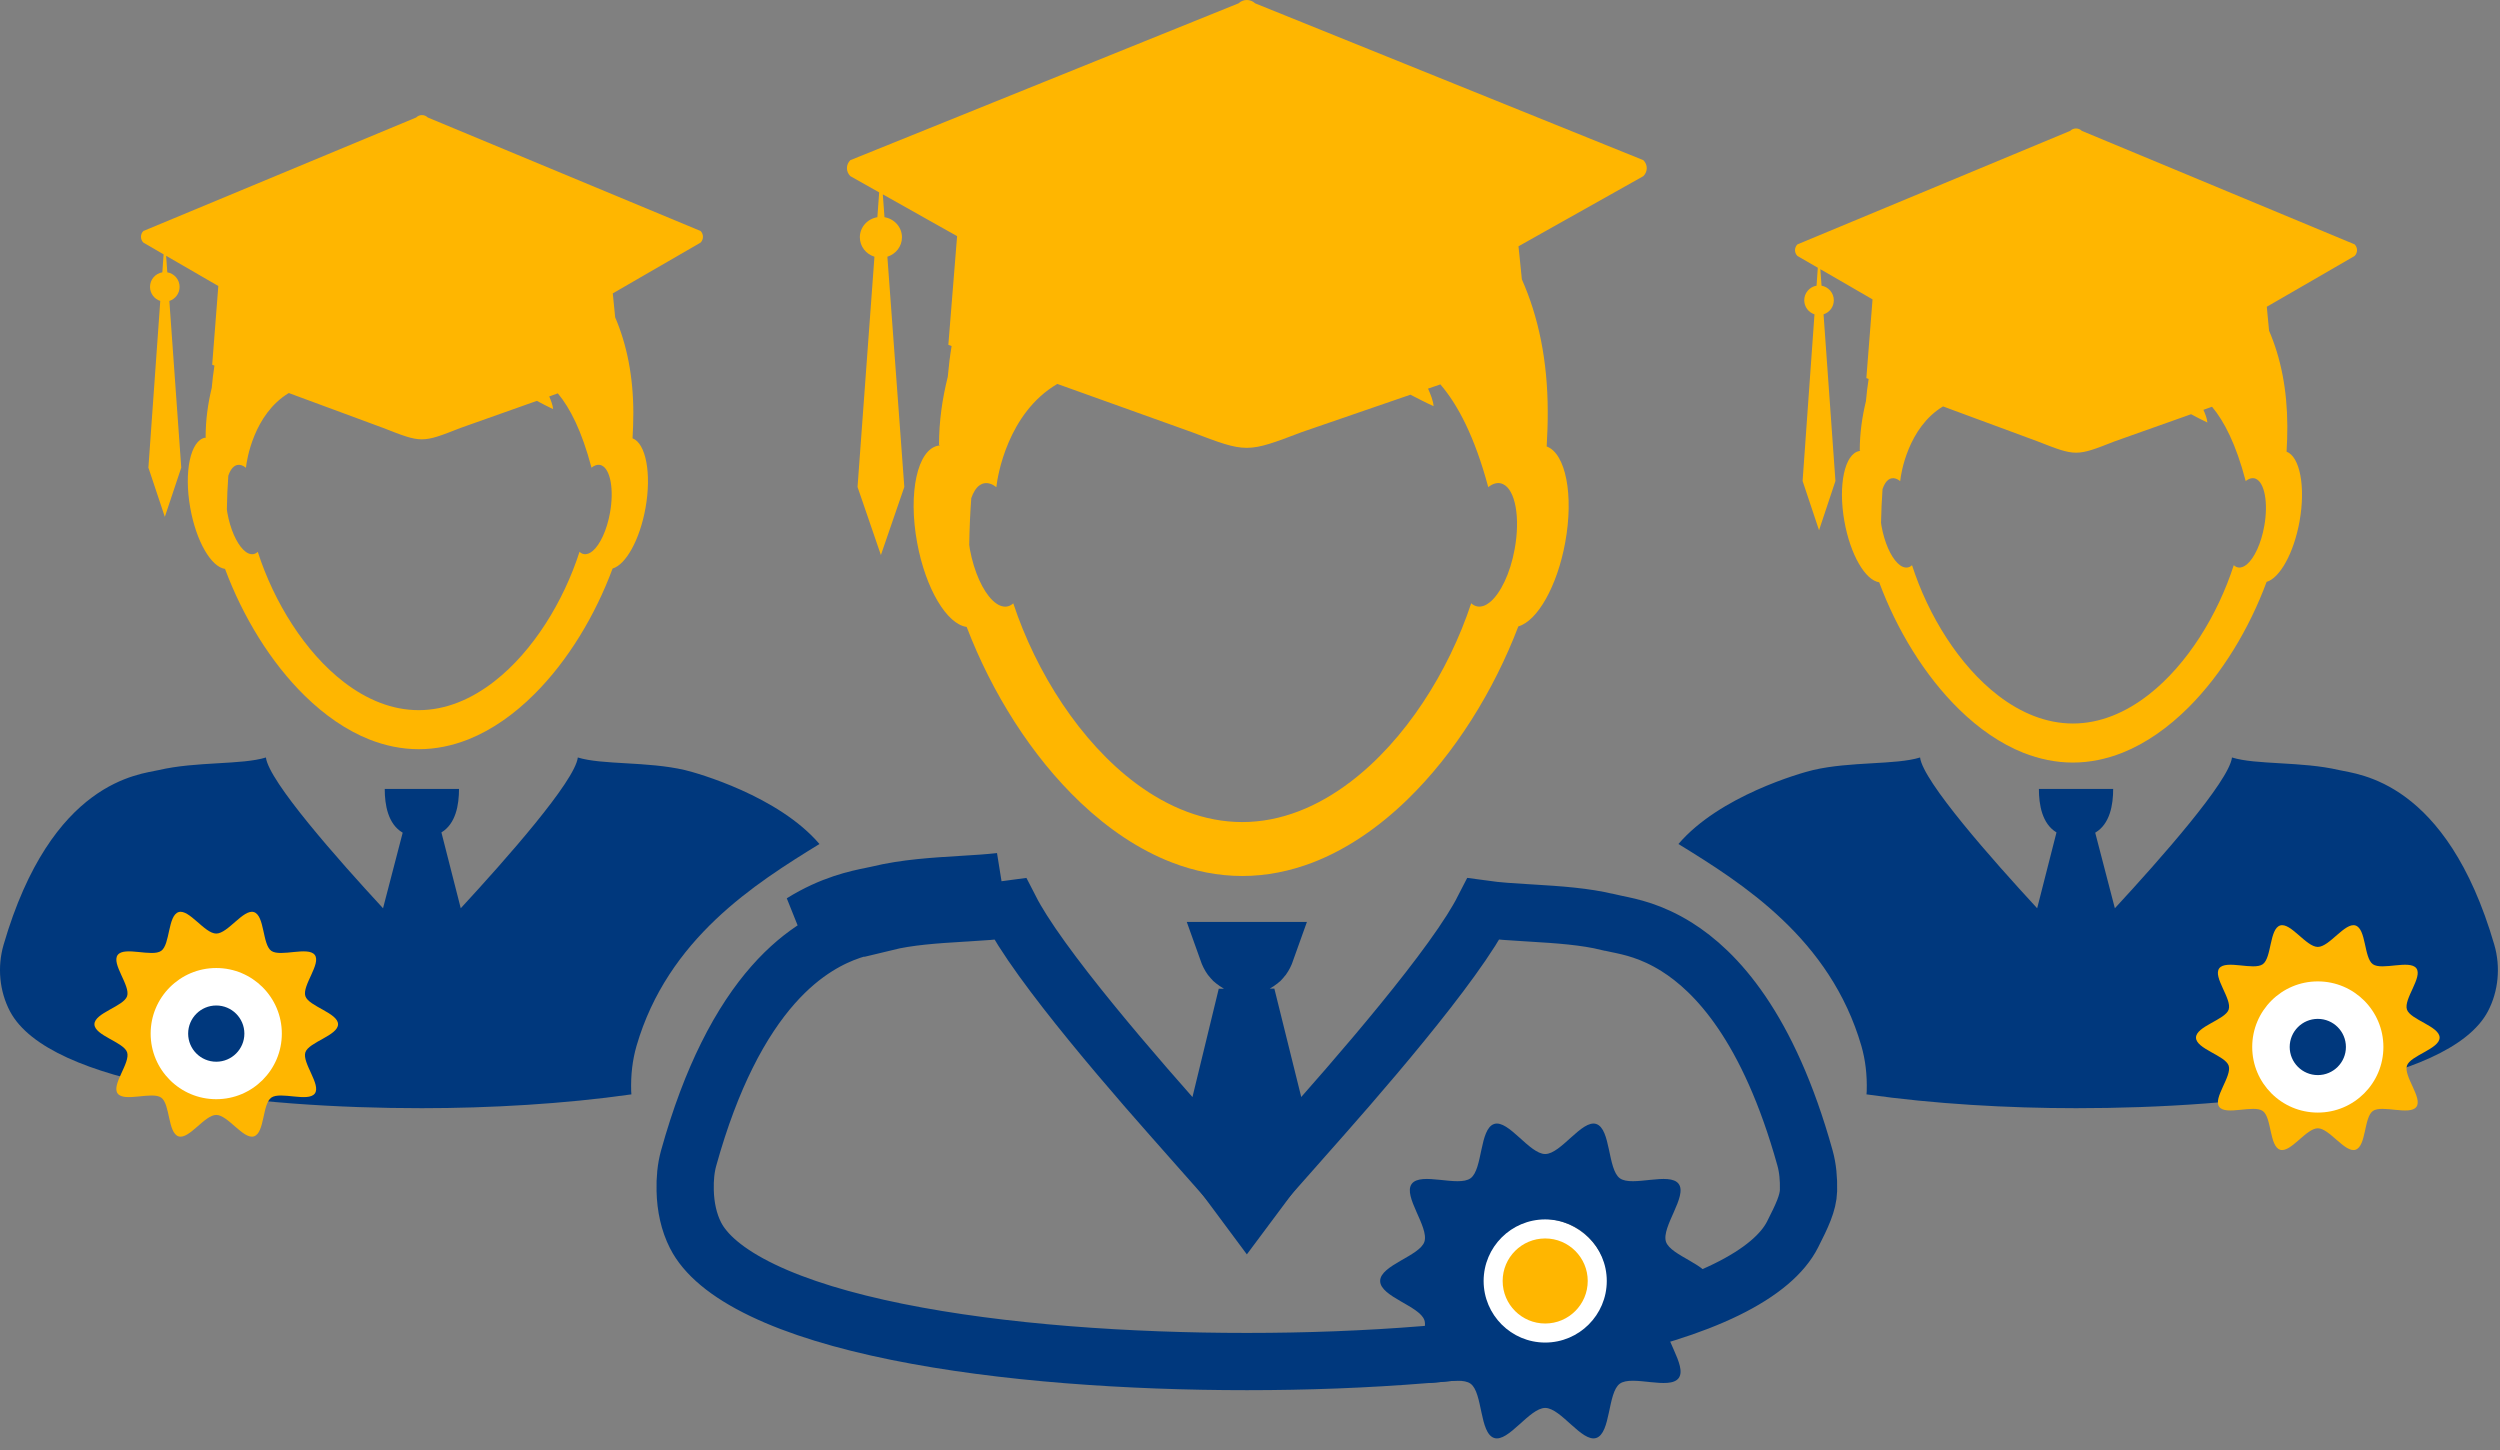 <?xml version="1.0" encoding="UTF-8"?>
<svg xmlns="http://www.w3.org/2000/svg" width="131" height="76" viewBox="0 0 131 76" fill="none"><rect x="0" y="0" width="131" height="76" fill="#808080" stroke="none"/><g id="expert working teams"><g id="get in touch writer"><g id="Group"><g id="Group_2"><g id="Group_3"><g id="Group 11888"><path id="Vector" d="M46.069 10.081L45.974 11.381C45.453 11.466 45.056 11.905 45.056 12.435C45.056 12.912 45.378 13.315 45.821 13.452L44.935 25.517L46.159 29.084L47.386 25.517L46.498 13.452C46.943 13.314 47.263 12.912 47.263 12.435C47.263 11.905 46.865 11.466 46.347 11.381L46.259 10.184L48.381 11.378L48.467 11.427L50.152 12.373L49.693 18.07L49.864 18.132C49.778 18.655 49.711 19.194 49.664 19.741C49.376 20.89 49.204 22.082 49.204 23.314H49.231C49.231 23.325 49.23 23.334 49.23 23.344C49.212 23.345 49.194 23.347 49.175 23.35C48.076 23.535 47.575 25.814 48.058 28.436C48.5 30.848 49.618 32.712 50.653 32.851C51.968 36.286 54.048 39.619 56.622 42.059C58.078 43.439 59.692 44.533 61.412 45.196C62.595 45.652 63.829 45.902 65.099 45.902C66.367 45.902 67.601 45.648 68.787 45.196C70.569 44.508 72.234 43.363 73.733 41.911C76.241 39.481 78.272 36.199 79.561 32.823C80.552 32.541 81.594 30.737 82.015 28.436C82.476 25.938 82.041 23.758 81.046 23.395C81.079 22.786 81.107 22.169 81.101 21.536C81.095 18.905 80.62 16.606 79.746 14.639L79.569 12.906L81.371 11.893L82.287 11.379L86.11 9.231C86.35 8.999 86.35 8.623 86.11 8.392L65.767 0.174C65.531 -0.058 65.141 -0.058 64.901 0.174L44.559 8.392C44.319 8.623 44.319 8.999 44.559 9.231L46.069 10.081ZM50.895 26.103C51.001 25.797 51.147 25.557 51.331 25.428C51.406 25.374 51.491 25.337 51.582 25.323C51.787 25.289 52.001 25.364 52.212 25.529C52.212 25.512 52.213 25.496 52.215 25.479C52.268 24.98 52.794 21.645 55.404 20.118L62.447 22.643C65.329 23.741 65.329 23.741 68.212 22.643L73.907 20.682C74.317 20.891 74.716 21.102 75.121 21.283C75.092 20.971 74.957 20.654 74.829 20.364L75.475 20.142C76.391 21.205 77.271 22.882 77.975 25.492C77.978 25.504 77.978 25.517 77.978 25.529C77.981 25.527 77.981 25.526 77.987 25.523V25.527L77.996 25.514C78.202 25.359 78.41 25.287 78.609 25.321C78.659 25.33 78.707 25.345 78.754 25.367C79.402 25.658 79.674 27.116 79.367 28.779C79.137 30.054 78.621 31.102 78.075 31.553C77.855 31.731 77.631 31.814 77.417 31.778C77.298 31.759 77.191 31.702 77.091 31.612C75.9 35.21 73.628 38.8 70.756 40.976C69.045 42.276 67.122 43.076 65.094 43.076C63.104 43.076 61.222 42.309 59.539 41.062C56.619 38.89 54.303 35.26 53.096 31.615C52.997 31.703 52.888 31.762 52.77 31.781C52.521 31.822 52.262 31.702 52.01 31.46C51.503 30.968 51.042 29.975 50.821 28.782C50.806 28.703 50.798 28.628 50.788 28.55C50.8 27.712 50.836 26.904 50.895 26.103Z" fill="#FFB600"/><path id="Vector_2" d="M46.035 46.868L46.391 48.325C47.613 48.026 48.996 47.934 50.417 47.848C50.48 47.844 50.543 47.841 50.607 47.837C51.365 47.791 52.178 47.742 52.936 47.636C53.119 47.993 53.34 48.37 53.585 48.757C54.178 49.694 54.968 50.775 55.834 51.891C57.571 54.126 59.692 56.592 61.361 58.479L63.264 60.632L63.942 57.84L65.32 52.164L66.729 57.844L67.416 60.618L69.309 58.476C70.975 56.589 73.096 54.122 74.832 51.888C75.699 50.773 76.488 49.692 77.082 48.756C77.327 48.369 77.549 47.99 77.731 47.634C78.488 47.739 79.298 47.787 80.055 47.832C80.121 47.836 80.188 47.84 80.253 47.844C81.674 47.93 83.057 48.022 84.277 48.322L84.279 48.322C84.406 48.353 84.547 48.382 84.702 48.414C85.454 48.568 86.532 48.789 87.853 49.614C89.896 50.896 92.663 53.777 94.585 60.689C94.729 61.209 94.781 61.774 94.766 62.382C94.749 63.025 94.431 63.702 93.934 64.68L93.932 64.684C93.427 65.684 92.302 66.676 90.449 67.581C88.621 68.474 86.253 69.2 83.526 69.766C78.076 70.898 71.433 71.345 65.378 71.345H65.378H65.378H65.378H65.378H65.378H65.378H65.378H65.378H65.378H65.377H65.377H65.377H65.377H65.377H65.377H65.377H65.377H65.377H65.377H65.376H65.376H65.376H65.376H65.376H65.376H65.376H65.376H65.376H65.376H65.376H65.376H65.375H65.375H65.375H65.375H65.375H65.375H65.375H65.375H65.375H65.375H65.374H65.374H65.374H65.374H65.374H65.374H65.374H65.374H65.374H65.374H65.374H65.374H65.373H65.373H65.373H65.373H65.373H65.373H65.373H65.373H65.373H65.373H65.373H65.372H65.372H65.372H65.372H65.372H65.372H65.372H65.372H65.372H65.372H65.371H65.371H65.371H65.371H65.371H65.371H65.371H65.371H65.371H65.371H65.371H65.371H65.37H65.37H65.37H65.37H65.37H65.37H65.37H65.37H65.37H65.37H65.37H65.369H65.369H65.369H65.369H65.369H65.369H65.369H65.369H65.369H65.369H65.368H65.368H65.368H65.368H65.368H65.368H65.368H65.368H65.368H65.368H65.368H65.368H65.368H65.367H65.367H65.367H65.367H65.367H65.367H65.367H65.367H65.367H65.367H65.367H65.366H65.366H65.366H65.366H65.366H65.366H65.366H65.366H65.366H65.366H65.366H65.365H65.365H65.365H65.365H65.365H65.365H65.365H65.365H65.365H65.365H65.365H65.365H65.364H65.364H65.364H65.364H65.364H65.364H65.364H65.364H65.364H65.364H65.364H65.364H65.363H65.363H65.363H65.363H65.363H65.363H65.363H65.363H65.363H65.363H65.362H65.362H65.362H65.362H65.362H65.362H65.362H65.362H65.362H65.362H65.362H65.362H65.362H65.361H65.361H65.361H65.361H65.361H65.361H65.361H65.361H65.361H65.361H65.361H65.361H65.36H65.36H65.36H65.36H65.36H65.36H65.36H65.36H65.36H65.36H65.359H65.359H65.359H65.359H65.359H65.359H65.359H65.359H65.359H65.359H65.359H65.359H65.359H65.358H65.358H65.358H65.358H65.358H65.358H65.358H65.358H65.358H65.358H65.358H65.357H65.357H65.357H65.357H65.357H65.357H65.357H65.357H65.357H65.357H65.357H65.356H65.356H65.356H65.356H65.356H65.356H65.356H65.356H65.356H65.356H65.356H65.356H65.355H65.355H65.355H65.355H65.355H65.355H65.355H65.355H65.355H65.355H65.355H65.355H65.354H65.354H65.354H65.354H65.354H65.354H65.354H65.354H65.354H65.354H65.353H65.353H65.353H65.353H65.353H65.353H65.353H65.353H65.353H65.353H65.353H65.353H65.352H65.352H65.352H65.352H65.352H65.352H65.352H65.352H65.352H65.352H65.352H65.351H65.351H65.351H65.351H65.351H65.351H65.351H65.351H65.351H65.351H65.35H65.35H65.35H65.35H65.35H65.35H65.35H65.35H65.35H65.35H65.35H65.35H65.349H65.349H65.349H65.349H65.349H65.349H65.349H65.349H65.349H65.349H65.349H65.348H65.348H65.348H65.348H65.348H65.348H65.348H65.348H65.348H65.348H65.347H65.347H65.347H65.347H65.347H65.347H65.347H65.347H65.347H65.347H65.347H65.347H65.346H65.346H65.346H65.346H65.346H65.346H65.346H65.346H65.346H65.346H65.346H65.345H65.345H65.345H65.345H65.345H65.345H65.345H65.345H65.345H65.344H65.344H65.344H65.344H65.344H65.344H65.344H65.344H65.344H65.344H65.344H65.343H65.343H65.343H65.343H65.343H65.343H65.343H65.343H65.343H65.343H65.343H65.342H65.342H65.342H65.342H65.342H65.342H65.342H65.342H65.342H65.341H65.341H65.341H65.341H65.341H65.341H65.341H65.341H65.341H65.341H65.341H65.34H65.34H65.34H65.34H65.34H65.34H65.34H65.34H65.34H65.34H65.339H65.339H65.339H65.339H65.339H65.339H65.339H65.339H65.339H65.338H65.338H65.338H65.338H65.338H65.338H65.338H65.338H65.338H65.338H65.337H65.337H65.337H65.337H65.337H65.337H65.337H65.337H65.337H65.337H65.336H65.336H65.336H65.336H65.336H65.336H65.336H65.336H65.335H65.335H65.335H65.335H65.335H65.335H65.335H65.335H65.335H65.335H65.335H65.334H65.334H65.334H65.334H65.334H65.334H65.334H65.334H65.334H65.333H65.333H65.333H65.333H65.333H65.333H65.333H65.333H65.332H65.332H65.332H65.332H65.332H65.332H65.332H65.332H65.332H65.332H65.331H65.331H65.331H65.331H65.331H65.331H65.331H65.331H65.331H65.331H65.331H65.33H65.33H65.33H65.33H65.33H65.33H65.33H65.33H65.33H65.33H65.33H65.33H65.33H65.33H65.33H65.33H65.33H65.329H65.329H65.329H65.329H65.329H65.329H65.329H65.329H65.329H65.329H65.329H65.329H65.329H65.329H65.329H65.329H65.329H65.329H65.329H65.329H65.328H65.328H65.328H65.328H65.328H65.328H65.328H65.328H65.328H65.328H65.328H65.328H65.328H65.328H65.328H65.328H65.328H65.328H65.328H65.327H65.327H65.327H65.327H65.327H65.327H65.327H65.327H65.327H65.327H65.327H65.327H65.327H65.327H65.327H65.327H65.326H65.326H65.326H65.326H65.326H65.326H65.326H65.326H65.326H65.326H65.326H65.326H65.326H65.326H65.326H65.326H65.326H65.326H65.326H65.326H65.325H65.325H65.325H65.325H65.325H65.325H65.325H65.325H65.325H65.325H65.325H65.325H65.325H65.325H65.325H65.325H65.325H65.325H65.324H65.324H65.324H65.324H65.324H65.324H65.324H65.324H65.324H65.324H65.324H65.324H65.324H65.324H65.324H65.324H65.323H65.323H65.323H65.323H65.323H65.323H65.323H65.323H65.323H65.323H65.323H65.323H65.323H65.323H65.323H65.323H65.323H65.323H65.323H65.322H65.322H65.322H65.322H65.322H65.322H65.322H65.322H65.322H65.322H65.322H65.322H65.322H65.322H65.322H65.322H65.322H65.321H65.321H65.321H65.321H65.321H65.321H65.321H65.321H65.321H65.321H65.321H65.321H65.321H65.321H65.321H65.321H65.32H65.32H65.32H65.32H65.32H65.32H65.32H65.32H65.32H65.32H65.32H65.32H65.32H65.32H65.32H65.32H65.32H65.32H65.319H65.319H65.319H65.319H65.319H65.319H65.319H65.319H65.319H65.319H65.319H65.319H65.319H65.319H65.319H65.319H65.319H65.318H65.318H65.318H65.318H65.318H65.318H65.318H65.318H65.318H65.318H65.318H65.318H65.318H65.318H65.318H65.317H65.317H65.317H65.317H65.317H65.317H65.317H65.317H65.317H65.317H65.317H65.317H65.317H65.317H65.317H65.317H65.317H65.317H65.316H65.316H65.316H65.316H65.316H65.316H65.316H65.316H65.316H65.316H65.316H65.316H65.316H65.316H65.316H65.316H65.316H65.315H65.315H65.315H65.315H65.315H65.315H65.315H65.315H65.315H65.315H65.315H65.315H65.315H65.315H65.314H65.314H65.314H65.314H65.314H65.314H65.314H65.314H65.314H65.314H65.314H65.314H65.314H65.314H65.314H65.314H65.314H65.314H65.313H65.313H65.313H65.313H65.313H65.313H65.313H65.313H65.313H65.313H65.313H65.313H65.313H65.313H65.312H65.312H65.312H65.312H65.312H65.312H65.312H65.312H65.312H65.312H65.312H65.312H65.312H65.312H65.312H65.312H65.311H65.311H65.311H65.311H65.311H65.311H65.311H65.311H65.311H65.311H65.311H65.311H65.311H65.311H65.311H65.311H65.311H65.31H65.31H65.31H65.31H65.31H65.31H65.31H65.31H65.31H65.31H65.31H65.31H65.31H65.31H65.309H65.309H65.309H65.309H65.309H65.309H65.309H65.309H65.309H65.309H65.309H65.309H65.309H65.309H65.309H65.308H65.308H65.308H65.308H65.308H65.308H65.308H65.308H65.308H65.308H65.308H65.308H65.308H65.308H65.308H65.308H65.308H65.307H65.307H65.307H65.307H65.307H65.307H65.307H65.307H65.307H65.307H65.307H65.307H65.307H65.307H65.306H65.306H65.306H65.306H65.306H65.306H65.306H65.306H65.306H65.306H65.306H65.306H65.306H65.306H65.306H65.305H65.305H65.305H65.305H65.305H65.305H65.305H65.305H65.305H65.305H65.305H65.305H65.305H65.305H65.305H65.305H65.304H65.304H65.304H65.304H65.304H65.304H65.304H65.304H65.304H65.304H65.304H65.304H65.304H65.303H65.303H65.303H65.303H65.303H65.303H65.303H65.303H65.303H65.303H65.303H65.303H65.303H65.303H65.303H65.302H65.302H65.302H65.302H65.302H65.302H65.302H65.302H65.302H65.302H65.302H65.302H65.302H65.302H65.302H65.302H65.301H65.301H65.301H65.301H65.301H65.301H65.301H65.301H65.301H65.301H65.301H65.301H65.301H65.3H65.3H65.3H65.3H65.3H65.3H65.3H65.3H65.3H65.3H65.3H65.3H65.3H65.3H65.3H65.299H65.299H65.299C59.244 71.345 52.522 70.909 46.995 69.787C44.228 69.226 41.821 68.504 39.965 67.613C38.08 66.709 36.945 65.719 36.444 64.726L36.443 64.724C36.102 64.052 35.923 63.25 35.903 62.386L35.903 62.383C35.888 61.775 35.94 61.209 36.084 60.689L36.084 60.689C36.685 58.527 37.369 56.757 38.087 55.312L38.087 55.312C39.66 52.142 41.398 50.505 42.817 49.616C44.131 48.795 45.203 48.575 45.956 48.419C46.117 48.387 46.263 48.356 46.393 48.324L46.035 46.868ZM46.035 46.868C45.941 46.891 45.824 46.914 45.687 46.942C44.94 47.093 43.587 47.367 42.021 48.344L52.415 46.191C51.799 46.262 51.114 46.303 50.394 46.347C48.978 46.433 47.432 46.526 46.035 46.868ZM64.311 49.81H66.358C66.236 50.154 66.089 50.316 65.958 50.397L65.324 50.788L64.705 50.394C64.576 50.311 64.431 50.148 64.311 49.81Z" stroke="#00387D" stroke-width="3"/><path id="Vector 137" d="M65.335 65.729L68.504 61.479L66.509 62.57L66.01 57.904H64.813L62.617 62.071L65.335 65.729Z" fill="#00387D"/><circle id="Ellipse 353" cx="80.802" cy="67.356" r="3.493" fill="white"/><path id="Vector_3" d="M80.968 69.352C82.199 69.352 83.197 68.354 83.197 67.123C83.197 65.893 82.199 64.895 80.968 64.895C79.737 64.895 78.739 65.893 78.739 67.123C78.739 68.354 79.737 69.352 80.968 69.352Z" fill="#FFB600"/><path id="Vector_4" d="M89.616 67.123C89.616 66.298 87.539 65.811 87.297 65.067C87.046 64.295 88.432 62.682 87.965 62.039C87.493 61.39 85.527 62.213 84.878 61.74C84.236 61.273 84.413 59.147 83.641 58.896C82.896 58.655 81.793 60.471 80.968 60.471C80.143 60.471 79.04 58.655 78.295 58.896C77.523 59.147 77.701 61.273 77.058 61.74C76.409 62.213 74.444 61.39 73.972 62.039C73.504 62.681 74.89 64.295 74.639 65.067C74.397 65.811 72.32 66.298 72.32 67.123C72.32 67.949 74.397 68.435 74.639 69.18C74.89 69.952 73.504 71.565 73.971 72.208C74.444 72.856 76.409 72.034 77.058 72.506C77.701 72.974 77.523 75.1 78.295 75.35C79.04 75.592 80.143 73.776 80.968 73.776C81.793 73.776 82.896 75.592 83.641 75.35C84.413 75.1 84.235 72.974 84.878 72.506C85.527 72.034 87.492 72.857 87.965 72.208C88.432 71.565 87.046 69.952 87.297 69.18C87.539 68.435 89.616 67.949 89.616 67.123ZM80.968 70.35C79.189 70.35 77.742 68.903 77.742 67.123C77.742 65.344 79.189 63.897 80.968 63.897C82.747 63.897 84.195 65.344 84.195 67.123C84.195 68.903 82.747 70.35 80.968 70.35Z" fill="#00387D"/></g></g></g></g></g><g id="Group_4"><path id="Vector_5" d="M130.701 49.503C128.19 40.879 123.563 40.583 122.562 40.35C120.6 39.892 118.22 40.086 116.956 39.692C116.808 40.935 113.191 45.026 110.819 47.593L109.789 43.633C110.563 43.18 110.73 42.173 110.73 41.34H106.838C106.838 42.167 107.003 43.163 107.76 43.619L106.747 47.593C104.377 45.026 100.761 40.935 100.612 39.692C99.343 40.087 96.969 39.892 95.007 40.35C94.356 40.503 90.099 41.709 87.95 44.226C91.311 46.294 95.898 49.178 97.537 54.808C97.746 55.539 97.841 56.315 97.816 57.178C97.816 57.237 97.804 57.289 97.804 57.345C101.327 57.847 105.214 58.069 108.786 58.069C117.516 58.072 128.314 56.876 130.366 52.995C130.918 51.945 131.041 50.672 130.701 49.503Z" fill="#00387D"/><path id="Vector_6" d="M0.189 49.503C2.7 40.879 7.327 40.583 8.327 40.35C10.29 39.892 12.669 40.086 13.934 39.692C14.082 40.935 17.699 45.026 20.071 47.593L21.101 43.633C20.326 43.18 20.16 42.173 20.16 41.34H24.052C24.052 42.167 23.887 43.163 23.13 43.619L24.143 47.593C26.513 45.026 30.129 40.935 30.278 39.692C31.547 40.087 33.921 39.892 35.883 40.35C36.534 40.503 40.791 41.709 42.94 44.226C39.579 46.294 34.992 49.178 33.353 54.808C33.144 55.539 33.048 56.315 33.074 57.178C33.074 57.237 33.086 57.289 33.086 57.345C29.563 57.847 25.676 58.069 22.104 58.069C13.374 58.072 2.576 56.876 0.524 52.995C-0.028 51.945 -0.151 50.672 0.189 49.503Z" fill="#00387D"/><path id="Vector_7" d="M95.254 14.03L95.187 14.97C94.821 15.031 94.542 15.35 94.542 15.733C94.542 16.078 94.768 16.371 95.079 16.471L94.456 25.203L95.318 27.785L96.177 25.203L95.554 16.471C95.868 16.37 96.092 16.08 96.092 15.733C96.092 15.35 95.812 15.033 95.449 14.97L95.385 14.105L96.878 14.967L96.939 15.003L98.121 15.688L97.797 19.812L97.917 19.856C97.856 20.236 97.81 20.625 97.775 21.021C97.573 21.853 97.451 22.715 97.451 23.607H97.471C97.471 23.616 97.471 23.622 97.471 23.629C97.456 23.63 97.441 23.63 97.434 23.633C96.661 23.768 96.308 25.416 96.646 27.314C96.956 29.061 97.742 30.409 98.469 30.511C99.39 32.996 100.856 35.41 102.662 37.175C103.684 38.174 104.82 38.967 106.027 39.448C106.861 39.775 107.725 39.958 108.616 39.958C109.506 39.958 110.37 39.775 111.203 39.448C112.456 38.951 113.625 38.118 114.677 37.07C116.439 35.311 117.864 32.935 118.77 30.491C119.466 30.287 120.197 28.981 120.497 27.316C120.82 25.507 120.515 23.93 119.816 23.667C119.844 23.225 119.857 22.779 119.856 22.322C119.849 20.418 119.515 18.752 118.899 17.329L118.78 16.074L120.05 15.341L120.694 14.969L123.382 13.413C123.55 13.245 123.55 12.973 123.382 12.805L109.087 6.857C108.92 6.69 108.645 6.69 108.479 6.857L94.186 12.805C94.016 12.973 94.016 13.245 94.186 13.413L95.254 14.03ZM98.645 25.626C98.724 25.405 98.82 25.231 98.951 25.139C99.004 25.099 99.065 25.074 99.129 25.062C99.273 25.037 99.42 25.092 99.572 25.212C99.572 25.2 99.573 25.187 99.575 25.175C99.609 24.814 99.983 22.4 101.815 21.296L106.76 23.124C108.789 23.92 108.789 23.92 110.815 23.124L114.813 21.705C115.099 21.855 115.379 22.008 115.667 22.14C115.646 21.914 115.552 21.685 115.46 21.475L115.91 21.313C116.555 22.083 117.172 23.296 117.668 25.184C117.67 25.195 117.67 25.203 117.67 25.212C117.67 25.212 117.673 25.21 117.675 25.207V25.21L117.683 25.2C117.827 25.088 117.975 25.037 118.115 25.061C118.149 25.067 118.185 25.078 118.216 25.094C118.666 25.304 118.864 26.36 118.648 27.563C118.485 28.485 118.124 29.245 117.74 29.571C117.585 29.7 117.426 29.761 117.28 29.734C117.193 29.721 117.119 29.679 117.05 29.615C116.211 32.219 114.616 34.819 112.601 36.394C111.399 37.334 110.049 37.912 108.621 37.912C107.223 37.912 105.9 37.36 104.718 36.455C102.666 34.886 101.041 32.256 100.19 29.616C100.118 29.68 100.042 29.723 99.96 29.735C99.788 29.765 99.602 29.679 99.427 29.502C99.069 29.147 98.746 28.427 98.591 27.564C98.58 27.506 98.575 27.454 98.566 27.397C98.579 26.791 98.603 26.206 98.645 25.626Z" fill="#FFB600"/><path id="Vector_8" d="M8.573 13.329L8.506 14.27C8.139 14.331 7.861 14.649 7.861 15.033C7.861 15.378 8.087 15.671 8.398 15.77L7.776 24.503L8.637 27.084L9.498 24.503L8.874 15.77C9.185 15.669 9.411 15.379 9.411 15.033C9.411 14.649 9.133 14.332 8.767 14.27L8.705 13.404L10.197 14.267L10.257 14.302L11.44 14.987L11.119 19.112L11.237 19.156C11.177 19.535 11.13 19.925 11.096 20.321C10.893 21.152 10.775 22.015 10.775 22.907H10.794C10.794 22.916 10.794 22.921 10.794 22.928C10.781 22.93 10.767 22.93 10.754 22.933C9.982 23.067 9.63 24.716 9.97 26.614C10.279 28.36 11.065 29.709 11.792 29.811C12.717 32.296 14.179 34.71 15.987 36.474C17.01 37.473 18.144 38.266 19.353 38.748C20.184 39.075 21.052 39.258 21.943 39.258C22.834 39.258 23.702 39.075 24.532 38.748C25.783 38.251 26.956 37.418 28.006 36.369C29.769 34.61 31.195 32.235 32.1 29.791C32.798 29.586 33.527 28.28 33.825 26.615C34.148 24.807 33.842 23.23 33.145 22.967C33.17 22.525 33.187 22.079 33.187 21.621C33.182 19.717 32.846 18.052 32.235 16.628L32.11 15.374L33.378 14.64L34.021 14.268L36.71 12.713C36.877 12.545 36.877 12.272 36.71 12.104L22.416 6.157C22.247 5.989 21.974 5.989 21.806 6.157L7.513 12.104C7.345 12.272 7.345 12.545 7.513 12.713L8.573 13.329ZM11.964 24.926C12.04 24.704 12.14 24.531 12.27 24.439C12.324 24.399 12.383 24.373 12.446 24.362C12.591 24.336 12.739 24.392 12.888 24.511C12.888 24.5 12.889 24.487 12.892 24.474C12.928 24.113 13.299 21.699 15.133 20.595L20.08 22.424C22.105 23.22 22.105 23.22 24.131 22.424L28.131 21.005C28.418 21.155 28.699 21.307 28.983 21.439C28.963 21.213 28.868 20.985 28.779 20.774L29.23 20.612C29.875 21.382 30.489 22.596 30.988 24.484C30.988 24.494 30.988 24.503 30.991 24.511C30.991 24.511 30.992 24.51 30.995 24.507C30.995 24.507 30.995 24.508 30.995 24.51L31.002 24.5C31.146 24.387 31.293 24.336 31.431 24.36C31.468 24.366 31.501 24.378 31.534 24.393C31.987 24.603 32.18 25.659 31.965 26.863C31.802 27.785 31.44 28.545 31.058 28.87C30.904 29 30.745 29.061 30.596 29.034C30.512 29.021 30.435 28.978 30.367 28.914C29.53 31.519 27.933 34.119 25.918 35.693C24.715 36.634 23.366 37.212 21.939 37.212C20.542 37.212 19.219 36.659 18.036 35.754C15.984 34.185 14.358 31.556 13.507 28.916C13.438 28.98 13.363 29.022 13.279 29.035C13.104 29.065 12.922 28.978 12.746 28.802C12.391 28.447 12.065 27.726 11.912 26.864C11.9 26.806 11.895 26.753 11.888 26.696C11.896 26.091 11.922 25.506 11.964 24.926Z" fill="#FFB600"/><g id="Group 11890"><path id="Vector_9" d="M17.714 53.67C17.714 53.081 16.181 52.733 16.002 52.201C15.818 51.65 16.84 50.498 16.495 50.039C16.147 49.575 14.696 50.163 14.217 49.825C13.743 49.492 13.874 47.973 13.304 47.794C12.755 47.621 11.941 48.919 11.331 48.919C10.722 48.919 9.908 47.621 9.359 47.794C8.789 47.973 8.92 49.492 8.446 49.825C7.967 50.163 6.516 49.575 6.168 50.039C5.822 50.498 6.845 51.65 6.66 52.201C6.482 52.733 4.948 53.081 4.948 53.67C4.948 54.26 6.482 54.607 6.66 55.139C6.845 55.691 5.822 56.843 6.167 57.302C6.516 57.765 7.967 57.178 8.446 57.515C8.92 57.849 8.789 59.367 9.358 59.546C9.908 59.719 10.722 58.422 11.331 58.422C11.941 58.422 12.755 59.719 13.304 59.546C13.874 59.367 13.743 57.849 14.217 57.515C14.696 57.178 16.147 57.765 16.495 57.302C16.84 56.843 15.818 55.691 16.002 55.139C16.181 54.607 17.714 54.26 17.714 53.67ZM11.332 55.975C10.018 55.975 8.95 54.941 8.95 53.67C8.95 52.399 10.018 51.366 11.332 51.366C12.644 51.366 13.713 52.399 13.713 53.67C13.713 54.941 12.644 55.975 11.332 55.975Z" fill="#FFB600"/><circle id="Ellipse 354" cx="11.331" cy="54.161" r="3.437" fill="white"/><path id="Vector_10" d="M11.332 55.634C12.145 55.634 12.805 54.975 12.805 54.161C12.805 53.348 12.145 52.688 11.332 52.688C10.518 52.688 9.859 53.348 9.859 54.161C9.859 54.975 10.518 55.634 11.332 55.634Z" fill="#00387D"/></g><g id="Group 11891"><path id="Vector_11" d="M127.836 54.371C127.836 53.781 126.303 53.434 126.124 52.902C125.939 52.35 126.962 51.198 126.617 50.739C126.269 50.276 124.818 50.863 124.339 50.526C123.865 50.192 123.996 48.674 123.426 48.495C122.876 48.322 122.062 49.619 121.453 49.619C120.844 49.619 120.03 48.322 119.48 48.495C118.911 48.674 119.042 50.192 118.567 50.526C118.089 50.863 116.638 50.276 116.289 50.739C115.944 51.198 116.967 52.35 116.782 52.902C116.604 53.434 115.07 53.781 115.07 54.371C115.07 54.96 116.604 55.308 116.782 55.84C116.967 56.391 115.944 57.543 116.289 58.002C116.638 58.465 118.089 57.878 118.567 58.215C119.042 58.549 118.911 60.068 119.48 60.247C120.03 60.419 120.844 59.122 121.453 59.122C122.062 59.122 122.876 60.419 123.426 60.247C123.996 60.068 123.865 58.549 124.339 58.215C124.818 57.878 126.268 58.466 126.617 58.002C126.962 57.543 125.939 56.391 126.124 55.84C126.303 55.308 127.836 54.96 127.836 54.371ZM121.453 56.675C120.14 56.675 119.072 55.642 119.072 54.371C119.072 53.1 120.14 52.066 121.453 52.066C122.766 52.066 123.835 53.1 123.835 54.371C123.835 55.642 122.766 56.675 121.453 56.675Z" fill="#FFB600"/><circle id="Ellipse 354_2" cx="121.453" cy="54.862" r="3.437" fill="white"/><path id="Vector_12" d="M121.453 56.335C122.267 56.335 122.926 55.675 122.926 54.862C122.926 54.048 122.267 53.389 121.453 53.389C120.64 53.389 119.98 54.048 119.98 54.862C119.98 55.675 120.64 56.335 121.453 56.335Z" fill="#00387D"/></g></g></g></svg>
